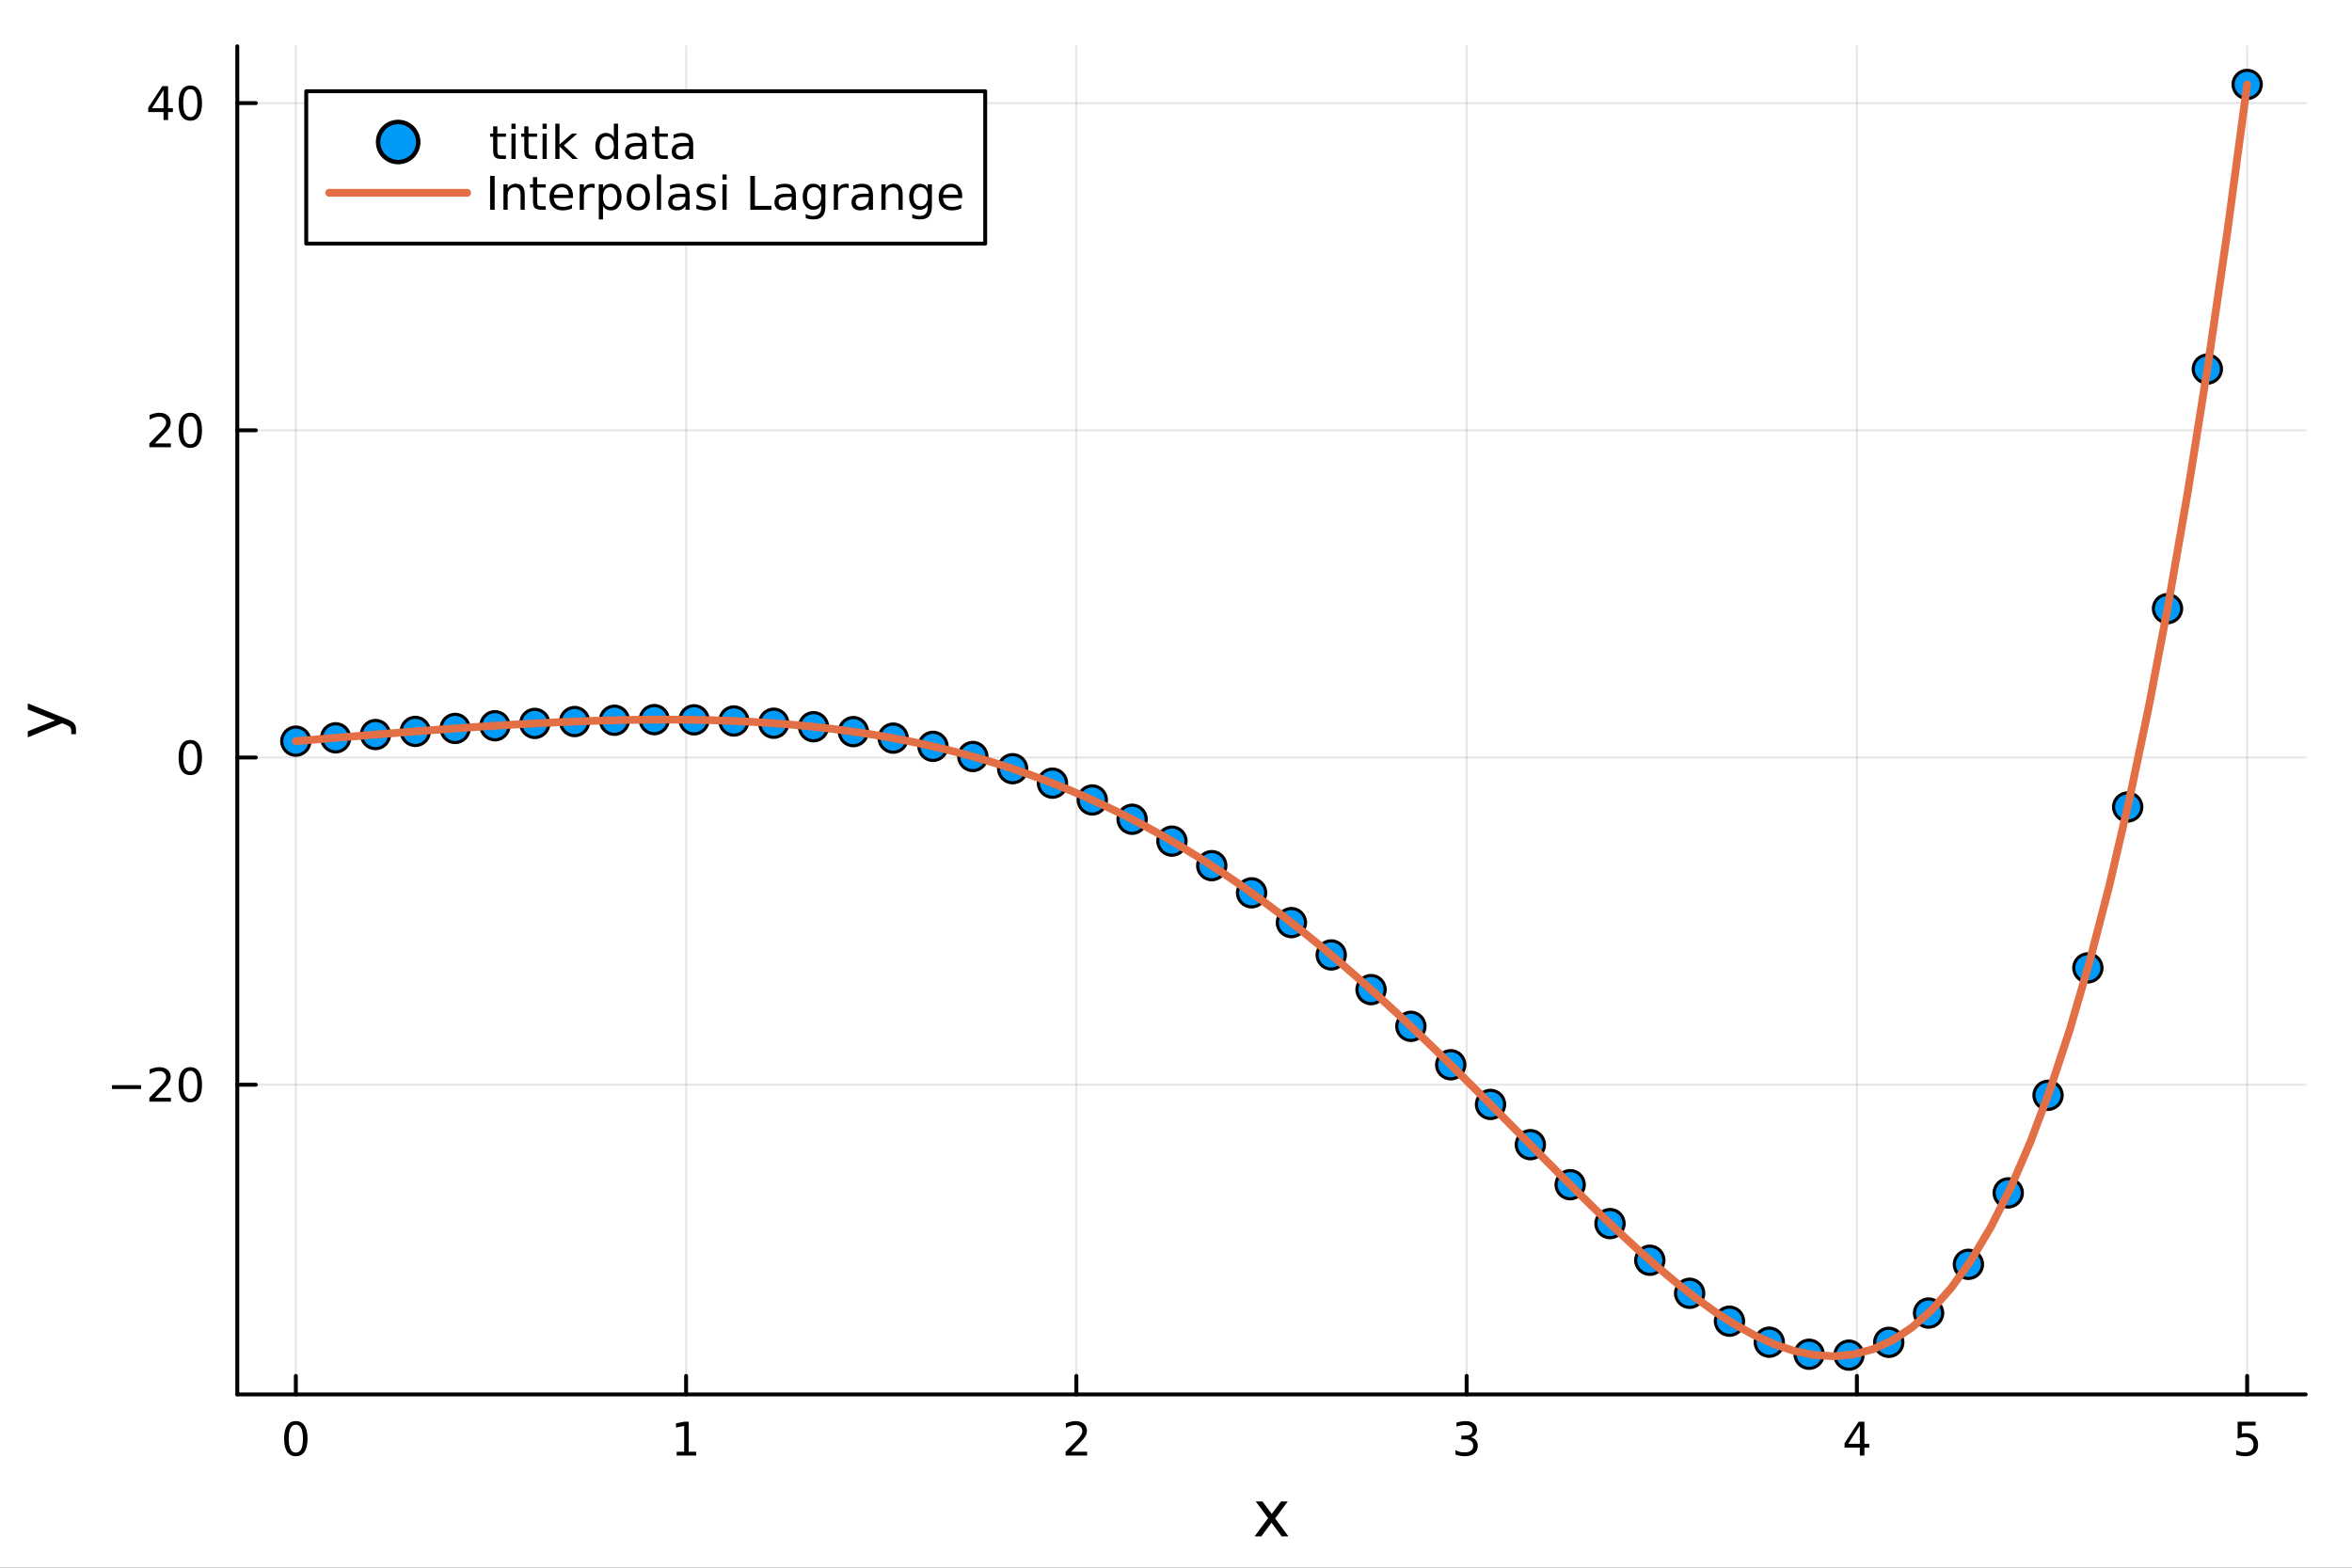 <?xml version="1.0" encoding="utf-8"?>
<svg xmlns="http://www.w3.org/2000/svg" xmlns:xlink="http://www.w3.org/1999/xlink" width="600" height="400" viewBox="0 0 2400 1600">
<rect x="0" y="0" width="2400" height="1600" fill="#333333" stroke="none"/>
<defs>
  <clipPath id="clip390">
    <rect x="0" y="0" width="2400" height="1600"/>
  </clipPath>
</defs>
<path clip-path="url(#clip390)" d="M0 1600 L2400 1600 L2400 0 L0 0  Z" fill="#ffffff" fill-rule="evenodd" fill-opacity="1"/>
<defs>
  <clipPath id="clip391">
    <rect x="480" y="0" width="1681" height="1600"/>
  </clipPath>
</defs>
<path clip-path="url(#clip390)" d="M242.135 1423.18 L2352.76 1423.18 L2352.76 47.244 L242.135 47.244  Z" fill="#ffffff" fill-rule="evenodd" fill-opacity="1"/>
<defs>
  <clipPath id="clip392">
    <rect x="242" y="47" width="2112" height="1377"/>
  </clipPath>
</defs>
<polyline clip-path="url(#clip392)" style="stroke:#000000; stroke-linecap:round; stroke-linejoin:round; stroke-width:2; stroke-opacity:0.1; fill:none" points="301.869,1423.18 301.869,47.244 "/>
<polyline clip-path="url(#clip392)" style="stroke:#000000; stroke-linecap:round; stroke-linejoin:round; stroke-width:2; stroke-opacity:0.1; fill:none" points="700.1,1423.18 700.1,47.244 "/>
<polyline clip-path="url(#clip392)" style="stroke:#000000; stroke-linecap:round; stroke-linejoin:round; stroke-width:2; stroke-opacity:0.1; fill:none" points="1098.33,1423.18 1098.33,47.244 "/>
<polyline clip-path="url(#clip392)" style="stroke:#000000; stroke-linecap:round; stroke-linejoin:round; stroke-width:2; stroke-opacity:0.1; fill:none" points="1496.56,1423.18 1496.56,47.244 "/>
<polyline clip-path="url(#clip392)" style="stroke:#000000; stroke-linecap:round; stroke-linejoin:round; stroke-width:2; stroke-opacity:0.1; fill:none" points="1894.79,1423.18 1894.79,47.244 "/>
<polyline clip-path="url(#clip392)" style="stroke:#000000; stroke-linecap:round; stroke-linejoin:round; stroke-width:2; stroke-opacity:0.1; fill:none" points="2293.02,1423.18 2293.02,47.244 "/>
<polyline clip-path="url(#clip390)" style="stroke:#000000; stroke-linecap:round; stroke-linejoin:round; stroke-width:4; stroke-opacity:1; fill:none" points="242.135,1423.18 2352.76,1423.18 "/>
<polyline clip-path="url(#clip390)" style="stroke:#000000; stroke-linecap:round; stroke-linejoin:round; stroke-width:4; stroke-opacity:1; fill:none" points="301.869,1423.18 301.869,1404.28 "/>
<polyline clip-path="url(#clip390)" style="stroke:#000000; stroke-linecap:round; stroke-linejoin:round; stroke-width:4; stroke-opacity:1; fill:none" points="700.1,1423.18 700.1,1404.28 "/>
<polyline clip-path="url(#clip390)" style="stroke:#000000; stroke-linecap:round; stroke-linejoin:round; stroke-width:4; stroke-opacity:1; fill:none" points="1098.33,1423.18 1098.33,1404.28 "/>
<polyline clip-path="url(#clip390)" style="stroke:#000000; stroke-linecap:round; stroke-linejoin:round; stroke-width:4; stroke-opacity:1; fill:none" points="1496.56,1423.18 1496.56,1404.28 "/>
<polyline clip-path="url(#clip390)" style="stroke:#000000; stroke-linecap:round; stroke-linejoin:round; stroke-width:4; stroke-opacity:1; fill:none" points="1894.79,1423.18 1894.79,1404.28 "/>
<polyline clip-path="url(#clip390)" style="stroke:#000000; stroke-linecap:round; stroke-linejoin:round; stroke-width:4; stroke-opacity:1; fill:none" points="2293.02,1423.18 2293.02,1404.28 "/>
<path clip-path="url(#clip390)" d="M301.869 1454.1 Q298.258 1454.1 296.429 1457.66 Q294.624 1461.2 294.624 1468.33 Q294.624 1475.44 296.429 1479.01 Q298.258 1482.55 301.869 1482.55 Q305.503 1482.55 307.309 1479.01 Q309.138 1475.44 309.138 1468.33 Q309.138 1461.2 307.309 1457.66 Q305.503 1454.1 301.869 1454.1 M301.869 1450.39 Q307.679 1450.39 310.735 1455 Q313.814 1459.58 313.814 1468.33 Q313.814 1477.06 310.735 1481.67 Q307.679 1486.25 301.869 1486.25 Q296.059 1486.25 292.98 1481.67 Q289.925 1477.06 289.925 1468.33 Q289.925 1459.58 292.98 1455 Q296.059 1450.39 301.869 1450.39 Z" fill="#000000" fill-rule="nonzero" fill-opacity="1" /><path clip-path="url(#clip390)" d="M690.482 1481.64 L698.12 1481.64 L698.12 1455.28 L689.81 1456.95 L689.81 1452.69 L698.074 1451.02 L702.75 1451.02 L702.75 1481.64 L710.389 1481.64 L710.389 1485.58 L690.482 1485.58 L690.482 1481.64 Z" fill="#000000" fill-rule="nonzero" fill-opacity="1" /><path clip-path="url(#clip390)" d="M1092.98 1481.64 L1109.3 1481.64 L1109.3 1485.58 L1087.36 1485.58 L1087.36 1481.64 Q1090.02 1478.89 1094.6 1474.26 Q1099.21 1469.61 1100.39 1468.27 Q1102.64 1465.74 1103.52 1464.01 Q1104.42 1462.25 1104.42 1460.56 Q1104.42 1457.8 1102.47 1456.07 Q1100.55 1454.33 1097.45 1454.33 Q1095.25 1454.33 1092.8 1455.09 Q1090.37 1455.86 1087.59 1457.41 L1087.59 1452.69 Q1090.41 1451.55 1092.87 1450.97 Q1095.32 1450.39 1097.36 1450.39 Q1102.73 1450.39 1105.92 1453.08 Q1109.12 1455.77 1109.12 1460.26 Q1109.12 1462.39 1108.31 1464.31 Q1107.52 1466.2 1105.41 1468.8 Q1104.83 1469.47 1101.73 1472.69 Q1098.63 1475.88 1092.98 1481.64 Z" fill="#000000" fill-rule="nonzero" fill-opacity="1" /><path clip-path="url(#clip390)" d="M1500.81 1466.95 Q1504.16 1467.66 1506.04 1469.93 Q1507.94 1472.2 1507.94 1475.53 Q1507.94 1480.65 1504.42 1483.45 Q1500.9 1486.25 1494.42 1486.25 Q1492.24 1486.25 1489.93 1485.81 Q1487.64 1485.39 1485.18 1484.54 L1485.18 1480.02 Q1487.13 1481.16 1489.44 1481.74 Q1491.76 1482.32 1494.28 1482.32 Q1498.68 1482.32 1500.97 1480.58 Q1503.28 1478.84 1503.28 1475.53 Q1503.28 1472.48 1501.13 1470.77 Q1499 1469.03 1495.18 1469.03 L1491.16 1469.03 L1491.16 1465.19 L1495.37 1465.19 Q1498.82 1465.19 1500.65 1463.82 Q1502.47 1462.43 1502.47 1459.84 Q1502.47 1457.18 1500.58 1455.77 Q1498.7 1454.33 1495.18 1454.33 Q1493.26 1454.33 1491.06 1454.75 Q1488.86 1455.16 1486.22 1456.04 L1486.22 1451.88 Q1488.89 1451.14 1491.2 1450.77 Q1493.54 1450.39 1495.6 1450.39 Q1500.92 1450.39 1504.03 1452.83 Q1507.13 1455.23 1507.13 1459.35 Q1507.13 1462.22 1505.48 1464.21 Q1503.84 1466.18 1500.81 1466.95 Z" fill="#000000" fill-rule="nonzero" fill-opacity="1" /><path clip-path="url(#clip390)" d="M1897.8 1455.09 L1885.99 1473.54 L1897.8 1473.54 L1897.8 1455.09 M1896.57 1451.02 L1902.45 1451.02 L1902.45 1473.54 L1907.38 1473.54 L1907.38 1477.43 L1902.45 1477.43 L1902.45 1485.58 L1897.8 1485.58 L1897.8 1477.43 L1882.2 1477.43 L1882.2 1472.92 L1896.57 1451.02 Z" fill="#000000" fill-rule="nonzero" fill-opacity="1" /><path clip-path="url(#clip390)" d="M2283.3 1451.02 L2301.66 1451.02 L2301.66 1454.96 L2287.58 1454.96 L2287.58 1463.43 Q2288.6 1463.08 2289.62 1462.92 Q2290.64 1462.73 2291.66 1462.73 Q2297.44 1462.73 2300.82 1465.9 Q2304.2 1469.08 2304.2 1474.49 Q2304.2 1480.07 2300.73 1483.17 Q2297.26 1486.25 2290.94 1486.25 Q2288.76 1486.25 2286.49 1485.88 Q2284.25 1485.51 2281.84 1484.77 L2281.84 1480.07 Q2283.92 1481.2 2286.15 1481.76 Q2288.37 1482.32 2290.85 1482.32 Q2294.85 1482.32 2297.19 1480.21 Q2299.53 1478.1 2299.53 1474.49 Q2299.53 1470.88 2297.19 1468.77 Q2294.85 1466.67 2290.85 1466.67 Q2288.97 1466.67 2287.1 1467.08 Q2285.24 1467.5 2283.3 1468.38 L2283.3 1451.02 Z" fill="#000000" fill-rule="nonzero" fill-opacity="1" /><path clip-path="url(#clip390)" d="M1314.06 1532.4 L1301.17 1549.74 L1314.73 1568.04 L1307.82 1568.04 L1297.45 1554.04 L1287.07 1568.04 L1280.16 1568.04 L1294.01 1549.39 L1281.34 1532.4 L1288.25 1532.4 L1297.7 1545.1 L1307.15 1532.4 L1314.06 1532.4 Z" fill="#000000" fill-rule="nonzero" fill-opacity="1" /><polyline clip-path="url(#clip392)" style="stroke:#000000; stroke-linecap:round; stroke-linejoin:round; stroke-width:2; stroke-opacity:0.1; fill:none" points="242.135,1107.08 2352.76,1107.08 "/>
<polyline clip-path="url(#clip392)" style="stroke:#000000; stroke-linecap:round; stroke-linejoin:round; stroke-width:2; stroke-opacity:0.1; fill:none" points="242.135,773.128 2352.76,773.128 "/>
<polyline clip-path="url(#clip392)" style="stroke:#000000; stroke-linecap:round; stroke-linejoin:round; stroke-width:2; stroke-opacity:0.1; fill:none" points="242.135,439.177 2352.76,439.177 "/>
<polyline clip-path="url(#clip392)" style="stroke:#000000; stroke-linecap:round; stroke-linejoin:round; stroke-width:2; stroke-opacity:0.1; fill:none" points="242.135,105.226 2352.76,105.226 "/>
<polyline clip-path="url(#clip390)" style="stroke:#000000; stroke-linecap:round; stroke-linejoin:round; stroke-width:4; stroke-opacity:1; fill:none" points="242.135,1423.18 242.135,47.244 "/>
<polyline clip-path="url(#clip390)" style="stroke:#000000; stroke-linecap:round; stroke-linejoin:round; stroke-width:4; stroke-opacity:1; fill:none" points="242.135,1107.08 261.032,1107.08 "/>
<polyline clip-path="url(#clip390)" style="stroke:#000000; stroke-linecap:round; stroke-linejoin:round; stroke-width:4; stroke-opacity:1; fill:none" points="242.135,773.128 261.032,773.128 "/>
<polyline clip-path="url(#clip390)" style="stroke:#000000; stroke-linecap:round; stroke-linejoin:round; stroke-width:4; stroke-opacity:1; fill:none" points="242.135,439.177 261.032,439.177 "/>
<polyline clip-path="url(#clip390)" style="stroke:#000000; stroke-linecap:round; stroke-linejoin:round; stroke-width:4; stroke-opacity:1; fill:none" points="242.135,105.226 261.032,105.226 "/>
<path clip-path="url(#clip390)" d="M114.26 1107.53 L143.936 1107.53 L143.936 1111.47 L114.26 1111.47 L114.26 1107.53 Z" fill="#000000" fill-rule="nonzero" fill-opacity="1" /><path clip-path="url(#clip390)" d="M158.056 1120.42 L174.376 1120.42 L174.376 1124.36 L152.431 1124.36 L152.431 1120.42 Q155.093 1117.67 159.677 1113.04 Q164.283 1108.39 165.464 1107.04 Q167.709 1104.52 168.589 1102.79 Q169.491 1101.03 169.491 1099.34 Q169.491 1096.58 167.547 1094.85 Q165.626 1093.11 162.524 1093.11 Q160.325 1093.11 157.871 1093.87 Q155.44 1094.64 152.663 1096.19 L152.663 1091.47 Q155.487 1090.33 157.94 1089.75 Q160.394 1089.17 162.431 1089.17 Q167.802 1089.17 170.996 1091.86 Q174.19 1094.54 174.19 1099.04 Q174.19 1101.16 173.38 1103.09 Q172.593 1104.98 170.487 1107.58 Q169.908 1108.25 166.806 1111.47 Q163.704 1114.66 158.056 1120.42 Z" fill="#000000" fill-rule="nonzero" fill-opacity="1" /><path clip-path="url(#clip390)" d="M194.19 1092.88 Q190.579 1092.88 188.75 1096.44 Q186.945 1099.98 186.945 1107.11 Q186.945 1114.22 188.75 1117.79 Q190.579 1121.33 194.19 1121.33 Q197.825 1121.33 199.63 1117.79 Q201.459 1114.22 201.459 1107.11 Q201.459 1099.98 199.63 1096.44 Q197.825 1092.88 194.19 1092.88 M194.19 1089.17 Q200 1089.17 203.056 1093.78 Q206.135 1098.36 206.135 1107.11 Q206.135 1115.84 203.056 1120.45 Q200 1125.03 194.19 1125.03 Q188.38 1125.03 185.301 1120.45 Q182.246 1115.84 182.246 1107.11 Q182.246 1098.36 185.301 1093.78 Q188.38 1089.17 194.19 1089.17 Z" fill="#000000" fill-rule="nonzero" fill-opacity="1" /><path clip-path="url(#clip390)" d="M194.19 758.927 Q190.579 758.927 188.75 762.492 Q186.945 766.033 186.945 773.163 Q186.945 780.269 188.75 783.834 Q190.579 787.376 194.19 787.376 Q197.825 787.376 199.63 783.834 Q201.459 780.269 201.459 773.163 Q201.459 766.033 199.63 762.492 Q197.825 758.927 194.19 758.927 M194.19 755.223 Q200 755.223 203.056 759.83 Q206.135 764.413 206.135 773.163 Q206.135 781.89 203.056 786.496 Q200 791.079 194.19 791.079 Q188.38 791.079 185.301 786.496 Q182.246 781.89 182.246 773.163 Q182.246 764.413 185.301 759.83 Q188.38 755.223 194.19 755.223 Z" fill="#000000" fill-rule="nonzero" fill-opacity="1" /><path clip-path="url(#clip390)" d="M158.056 452.522 L174.376 452.522 L174.376 456.457 L152.431 456.457 L152.431 452.522 Q155.093 449.767 159.677 445.137 Q164.283 440.485 165.464 439.142 Q167.709 436.619 168.589 434.883 Q169.491 433.124 169.491 431.434 Q169.491 428.679 167.547 426.943 Q165.626 425.207 162.524 425.207 Q160.325 425.207 157.871 425.971 Q155.44 426.735 152.663 428.286 L152.663 423.563 Q155.487 422.429 157.94 421.85 Q160.394 421.272 162.431 421.272 Q167.802 421.272 170.996 423.957 Q174.19 426.642 174.19 431.133 Q174.19 433.262 173.38 435.184 Q172.593 437.082 170.487 439.674 Q169.908 440.346 166.806 443.563 Q163.704 446.758 158.056 452.522 Z" fill="#000000" fill-rule="nonzero" fill-opacity="1" /><path clip-path="url(#clip390)" d="M194.19 424.975 Q190.579 424.975 188.75 428.54 Q186.945 432.082 186.945 439.212 Q186.945 446.318 188.75 449.883 Q190.579 453.424 194.19 453.424 Q197.825 453.424 199.63 449.883 Q201.459 446.318 201.459 439.212 Q201.459 432.082 199.63 428.54 Q197.825 424.975 194.19 424.975 M194.19 421.272 Q200 421.272 203.056 425.878 Q206.135 430.462 206.135 439.212 Q206.135 447.938 203.056 452.545 Q200 457.128 194.19 457.128 Q188.38 457.128 185.301 452.545 Q182.246 447.938 182.246 439.212 Q182.246 430.462 185.301 425.878 Q188.38 421.272 194.19 421.272 Z" fill="#000000" fill-rule="nonzero" fill-opacity="1" /><path clip-path="url(#clip390)" d="M166.876 92.02 L155.07 110.469 L166.876 110.469 L166.876 92.02 M165.649 87.945 L171.528 87.945 L171.528 110.469 L176.459 110.469 L176.459 114.357 L171.528 114.357 L171.528 122.506 L166.876 122.506 L166.876 114.357 L151.274 114.357 L151.274 109.844 L165.649 87.945 Z" fill="#000000" fill-rule="nonzero" fill-opacity="1" /><path clip-path="url(#clip390)" d="M194.19 91.024 Q190.579 91.024 188.75 94.589 Q186.945 98.131 186.945 105.26 Q186.945 112.367 188.75 115.931 Q190.579 119.473 194.19 119.473 Q197.825 119.473 199.63 115.931 Q201.459 112.367 201.459 105.26 Q201.459 98.131 199.63 94.589 Q197.825 91.024 194.19 91.024 M194.19 87.32 Q200 87.32 203.056 91.927 Q206.135 96.51 206.135 105.26 Q206.135 113.987 203.056 118.593 Q200 123.177 194.19 123.177 Q188.38 123.177 185.301 118.593 Q182.246 113.987 182.246 105.26 Q182.246 96.51 185.301 91.927 Q188.38 87.32 194.19 87.32 Z" fill="#000000" fill-rule="nonzero" fill-opacity="1" /><path clip-path="url(#clip390)" d="M67.314 733.525 Q73.68 736.008 75.622 738.363 Q77.563 740.718 77.563 744.665 L77.563 749.344 L72.662 749.344 L72.662 745.906 Q72.662 743.487 71.516 742.151 Q70.37 740.814 66.105 739.191 L63.431 738.14 L28.356 752.559 L28.356 746.352 L56.238 735.212 L28.356 724.072 L28.356 717.865 L67.314 733.525 Z" fill="#000000" fill-rule="nonzero" fill-opacity="1" /><circle clip-path="url(#clip392)" cx="301.869" cy="756.43" r="14.4" fill="#009af9" fill-rule="evenodd" fill-opacity="1" stroke="#000000" stroke-opacity="1" stroke-width="3.2"/>
<circle clip-path="url(#clip392)" cx="342.505" cy="753.032" r="14.4" fill="#009af9" fill-rule="evenodd" fill-opacity="1" stroke="#000000" stroke-opacity="1" stroke-width="3.2"/>
<circle clip-path="url(#clip392)" cx="383.141" cy="749.691" r="14.4" fill="#009af9" fill-rule="evenodd" fill-opacity="1" stroke="#000000" stroke-opacity="1" stroke-width="3.2"/>
<circle clip-path="url(#clip392)" cx="423.777" cy="746.473" r="14.4" fill="#009af9" fill-rule="evenodd" fill-opacity="1" stroke="#000000" stroke-opacity="1" stroke-width="3.2"/>
<circle clip-path="url(#clip392)" cx="464.412" cy="743.449" r="14.4" fill="#009af9" fill-rule="evenodd" fill-opacity="1" stroke="#000000" stroke-opacity="1" stroke-width="3.2"/>
<circle clip-path="url(#clip392)" cx="505.048" cy="740.704" r="14.4" fill="#009af9" fill-rule="evenodd" fill-opacity="1" stroke="#000000" stroke-opacity="1" stroke-width="3.2"/>
<circle clip-path="url(#clip392)" cx="545.684" cy="738.327" r="14.4" fill="#009af9" fill-rule="evenodd" fill-opacity="1" stroke="#000000" stroke-opacity="1" stroke-width="3.2"/>
<circle clip-path="url(#clip392)" cx="586.32" cy="736.419" r="14.4" fill="#009af9" fill-rule="evenodd" fill-opacity="1" stroke="#000000" stroke-opacity="1" stroke-width="3.2"/>
<circle clip-path="url(#clip392)" cx="626.955" cy="735.091" r="14.4" fill="#009af9" fill-rule="evenodd" fill-opacity="1" stroke="#000000" stroke-opacity="1" stroke-width="3.2"/>
<circle clip-path="url(#clip392)" cx="667.591" cy="734.464" r="14.4" fill="#009af9" fill-rule="evenodd" fill-opacity="1" stroke="#000000" stroke-opacity="1" stroke-width="3.2"/>
<circle clip-path="url(#clip392)" cx="708.227" cy="734.668" r="14.4" fill="#009af9" fill-rule="evenodd" fill-opacity="1" stroke="#000000" stroke-opacity="1" stroke-width="3.2"/>
<circle clip-path="url(#clip392)" cx="748.863" cy="735.843" r="14.4" fill="#009af9" fill-rule="evenodd" fill-opacity="1" stroke="#000000" stroke-opacity="1" stroke-width="3.2"/>
<circle clip-path="url(#clip392)" cx="789.498" cy="738.138" r="14.4" fill="#009af9" fill-rule="evenodd" fill-opacity="1" stroke="#000000" stroke-opacity="1" stroke-width="3.2"/>
<circle clip-path="url(#clip392)" cx="830.134" cy="741.71" r="14.4" fill="#009af9" fill-rule="evenodd" fill-opacity="1" stroke="#000000" stroke-opacity="1" stroke-width="3.2"/>
<circle clip-path="url(#clip392)" cx="870.77" cy="746.723" r="14.4" fill="#009af9" fill-rule="evenodd" fill-opacity="1" stroke="#000000" stroke-opacity="1" stroke-width="3.2"/>
<circle clip-path="url(#clip392)" cx="911.406" cy="753.344" r="14.4" fill="#009af9" fill-rule="evenodd" fill-opacity="1" stroke="#000000" stroke-opacity="1" stroke-width="3.2"/>
<circle clip-path="url(#clip392)" cx="952.041" cy="761.745" r="14.4" fill="#009af9" fill-rule="evenodd" fill-opacity="1" stroke="#000000" stroke-opacity="1" stroke-width="3.2"/>
<circle clip-path="url(#clip392)" cx="992.677" cy="772.094" r="14.4" fill="#009af9" fill-rule="evenodd" fill-opacity="1" stroke="#000000" stroke-opacity="1" stroke-width="3.2"/>
<circle clip-path="url(#clip392)" cx="1033.31" cy="784.559" r="14.4" fill="#009af9" fill-rule="evenodd" fill-opacity="1" stroke="#000000" stroke-opacity="1" stroke-width="3.2"/>
<circle clip-path="url(#clip392)" cx="1073.95" cy="799.296" r="14.4" fill="#009af9" fill-rule="evenodd" fill-opacity="1" stroke="#000000" stroke-opacity="1" stroke-width="3.2"/>
<circle clip-path="url(#clip392)" cx="1114.58" cy="816.448" r="14.4" fill="#009af9" fill-rule="evenodd" fill-opacity="1" stroke="#000000" stroke-opacity="1" stroke-width="3.2"/>
<circle clip-path="url(#clip392)" cx="1155.22" cy="836.139" r="14.4" fill="#009af9" fill-rule="evenodd" fill-opacity="1" stroke="#000000" stroke-opacity="1" stroke-width="3.2"/>
<circle clip-path="url(#clip392)" cx="1195.86" cy="858.466" r="14.4" fill="#009af9" fill-rule="evenodd" fill-opacity="1" stroke="#000000" stroke-opacity="1" stroke-width="3.2"/>
<circle clip-path="url(#clip392)" cx="1236.49" cy="883.489" r="14.4" fill="#009af9" fill-rule="evenodd" fill-opacity="1" stroke="#000000" stroke-opacity="1" stroke-width="3.2"/>
<circle clip-path="url(#clip392)" cx="1277.13" cy="911.225" r="14.4" fill="#009af9" fill-rule="evenodd" fill-opacity="1" stroke="#000000" stroke-opacity="1" stroke-width="3.2"/>
<circle clip-path="url(#clip392)" cx="1317.76" cy="941.638" r="14.4" fill="#009af9" fill-rule="evenodd" fill-opacity="1" stroke="#000000" stroke-opacity="1" stroke-width="3.2"/>
<circle clip-path="url(#clip392)" cx="1358.4" cy="974.623" r="14.4" fill="#009af9" fill-rule="evenodd" fill-opacity="1" stroke="#000000" stroke-opacity="1" stroke-width="3.2"/>
<circle clip-path="url(#clip392)" cx="1399.03" cy="1010" r="14.4" fill="#009af9" fill-rule="evenodd" fill-opacity="1" stroke="#000000" stroke-opacity="1" stroke-width="3.2"/>
<circle clip-path="url(#clip392)" cx="1439.67" cy="1047.49" r="14.4" fill="#009af9" fill-rule="evenodd" fill-opacity="1" stroke="#000000" stroke-opacity="1" stroke-width="3.2"/>
<circle clip-path="url(#clip392)" cx="1480.31" cy="1086.72" r="14.4" fill="#009af9" fill-rule="evenodd" fill-opacity="1" stroke="#000000" stroke-opacity="1" stroke-width="3.2"/>
<circle clip-path="url(#clip392)" cx="1520.94" cy="1127.19" r="14.4" fill="#009af9" fill-rule="evenodd" fill-opacity="1" stroke="#000000" stroke-opacity="1" stroke-width="3.2"/>
<circle clip-path="url(#clip392)" cx="1561.58" cy="1168.26" r="14.4" fill="#009af9" fill-rule="evenodd" fill-opacity="1" stroke="#000000" stroke-opacity="1" stroke-width="3.2"/>
<circle clip-path="url(#clip392)" cx="1602.21" cy="1209.12" r="14.4" fill="#009af9" fill-rule="evenodd" fill-opacity="1" stroke="#000000" stroke-opacity="1" stroke-width="3.2"/>
<circle clip-path="url(#clip392)" cx="1642.85" cy="1248.83" r="14.4" fill="#009af9" fill-rule="evenodd" fill-opacity="1" stroke="#000000" stroke-opacity="1" stroke-width="3.2"/>
<circle clip-path="url(#clip392)" cx="1683.48" cy="1286.23" r="14.4" fill="#009af9" fill-rule="evenodd" fill-opacity="1" stroke="#000000" stroke-opacity="1" stroke-width="3.2"/>
<circle clip-path="url(#clip392)" cx="1724.12" cy="1319.95" r="14.4" fill="#009af9" fill-rule="evenodd" fill-opacity="1" stroke="#000000" stroke-opacity="1" stroke-width="3.2"/>
<circle clip-path="url(#clip392)" cx="1764.76" cy="1348.43" r="14.4" fill="#009af9" fill-rule="evenodd" fill-opacity="1" stroke="#000000" stroke-opacity="1" stroke-width="3.2"/>
<circle clip-path="url(#clip392)" cx="1805.39" cy="1369.85" r="14.4" fill="#009af9" fill-rule="evenodd" fill-opacity="1" stroke="#000000" stroke-opacity="1" stroke-width="3.2"/>
<circle clip-path="url(#clip392)" cx="1846.03" cy="1382.17" r="14.4" fill="#009af9" fill-rule="evenodd" fill-opacity="1" stroke="#000000" stroke-opacity="1" stroke-width="3.2"/>
<circle clip-path="url(#clip392)" cx="1886.66" cy="1383.07" r="14.4" fill="#009af9" fill-rule="evenodd" fill-opacity="1" stroke="#000000" stroke-opacity="1" stroke-width="3.2"/>
<circle clip-path="url(#clip392)" cx="1927.3" cy="1370" r="14.4" fill="#009af9" fill-rule="evenodd" fill-opacity="1" stroke="#000000" stroke-opacity="1" stroke-width="3.2"/>
<circle clip-path="url(#clip392)" cx="1967.94" cy="1340.13" r="14.4" fill="#009af9" fill-rule="evenodd" fill-opacity="1" stroke="#000000" stroke-opacity="1" stroke-width="3.2"/>
<circle clip-path="url(#clip392)" cx="2008.57" cy="1290.39" r="14.4" fill="#009af9" fill-rule="evenodd" fill-opacity="1" stroke="#000000" stroke-opacity="1" stroke-width="3.2"/>
<circle clip-path="url(#clip392)" cx="2049.21" cy="1217.47" r="14.4" fill="#009af9" fill-rule="evenodd" fill-opacity="1" stroke="#000000" stroke-opacity="1" stroke-width="3.2"/>
<circle clip-path="url(#clip392)" cx="2089.84" cy="1117.86" r="14.4" fill="#009af9" fill-rule="evenodd" fill-opacity="1" stroke="#000000" stroke-opacity="1" stroke-width="3.2"/>
<circle clip-path="url(#clip392)" cx="2130.48" cy="987.85" r="14.4" fill="#009af9" fill-rule="evenodd" fill-opacity="1" stroke="#000000" stroke-opacity="1" stroke-width="3.2"/>
<circle clip-path="url(#clip392)" cx="2171.11" cy="823.598" r="14.4" fill="#009af9" fill-rule="evenodd" fill-opacity="1" stroke="#000000" stroke-opacity="1" stroke-width="3.2"/>
<circle clip-path="url(#clip392)" cx="2211.75" cy="621.179" r="14.4" fill="#009af9" fill-rule="evenodd" fill-opacity="1" stroke="#000000" stroke-opacity="1" stroke-width="3.2"/>
<circle clip-path="url(#clip392)" cx="2252.39" cy="376.66" r="14.4" fill="#009af9" fill-rule="evenodd" fill-opacity="1" stroke="#000000" stroke-opacity="1" stroke-width="3.2"/>
<circle clip-path="url(#clip392)" cx="2293.02" cy="86.186" r="14.4" fill="#009af9" fill-rule="evenodd" fill-opacity="1" stroke="#000000" stroke-opacity="1" stroke-width="3.2"/>
<polyline clip-path="url(#clip392)" style="stroke:#e26f46; stroke-linecap:round; stroke-linejoin:round; stroke-width:8; stroke-opacity:1; fill:none" points="301.869,756.43 321.982,754.761 342.095,753.066 362.207,751.401 382.32,749.758 402.432,748.144 422.545,746.568 442.658,745.039 462.77,743.567 482.883,742.162 502.996,740.834 523.108,739.596 543.221,738.458 563.334,737.434 583.446,736.536 603.559,735.778 623.672,735.174 643.784,734.739 663.897,734.488 684.01,734.438 704.122,734.606 724.235,735.007 744.347,735.66 764.46,736.583 784.573,737.795 804.685,739.315 824.798,741.163 844.911,743.358 865.023,745.92 885.136,748.871 905.249,752.231 925.361,756.02 945.474,760.259 965.587,764.97 985.699,770.171 1005.81,775.884 1025.92,782.128 1046.04,788.922 1066.15,796.284 1086.26,804.232 1106.38,812.782 1126.49,821.948 1146.6,831.745 1166.71,842.183 1186.83,853.273 1206.94,865.021 1227.05,877.433 1247.16,890.511 1267.28,904.253 1287.39,918.656 1307.5,933.71 1327.61,949.404 1347.73,965.72 1367.84,982.637 1387.95,1000.13 1408.06,1018.16 1428.18,1036.69 1448.29,1055.68 1468.4,1075.08 1488.52,1094.82 1508.63,1114.83 1528.74,1135.05 1548.85,1155.38 1568.97,1175.73 1589.08,1195.99 1609.19,1216.05 1629.3,1235.79 1649.42,1255.07 1669.53,1273.72 1689.64,1291.61 1709.75,1308.54 1729.87,1324.34 1749.98,1338.79 1770.09,1351.69 1790.21,1362.8 1810.32,1371.88 1830.43,1378.66 1850.54,1382.88 1870.66,1384.24 1890.77,1382.43 1910.88,1377.14 1930.99,1368.02 1951.11,1354.73 1971.22,1336.89 1991.33,1314.12 2011.44,1286.03 2031.56,1252.21 2051.67,1212.23 2071.78,1165.66 2091.89,1112.06 2112.01,1050.96 2132.12,981.904 2152.23,904.425 2172.35,818.044 2192.46,722.285 2212.57,616.669 2232.68,500.72 2252.8,373.962 2272.91,235.9 2293.02,86.186 "/>
<path clip-path="url(#clip390)" d="M312.489 248.629 L1005.31 248.629 L1005.31 93.109 L312.489 93.109  Z" fill="#ffffff" fill-rule="evenodd" fill-opacity="1"/>
<polyline clip-path="url(#clip390)" style="stroke:#000000; stroke-linecap:round; stroke-linejoin:round; stroke-width:4; stroke-opacity:1; fill:none" points="312.489,248.629 1005.31,248.629 1005.31,93.109 312.489,93.109 312.489,248.629 "/>
<circle clip-path="url(#clip390)" cx="406.294" cy="144.949" r="20.48" fill="#009af9" fill-rule="evenodd" fill-opacity="1" stroke="#000000" stroke-opacity="1" stroke-width="4.551"/>
<path clip-path="url(#clip390)" d="M507.507 128.942 L507.507 136.303 L516.28 136.303 L516.28 139.613 L507.507 139.613 L507.507 153.687 Q507.507 156.858 508.363 157.761 Q509.243 158.664 511.905 158.664 L516.28 158.664 L516.28 162.229 L511.905 162.229 Q506.974 162.229 505.099 160.4 Q503.224 158.548 503.224 153.687 L503.224 139.613 L500.099 139.613 L500.099 136.303 L503.224 136.303 L503.224 128.942 L507.507 128.942 Z" fill="#000000" fill-rule="nonzero" fill-opacity="1" /><path clip-path="url(#clip390)" d="M521.882 136.303 L526.141 136.303 L526.141 162.229 L521.882 162.229 L521.882 136.303 M521.882 126.21 L526.141 126.21 L526.141 131.604 L521.882 131.604 L521.882 126.21 Z" fill="#000000" fill-rule="nonzero" fill-opacity="1" /><path clip-path="url(#clip390)" d="M539.266 128.942 L539.266 136.303 L548.039 136.303 L548.039 139.613 L539.266 139.613 L539.266 153.687 Q539.266 156.858 540.122 157.761 Q541.002 158.664 543.664 158.664 L548.039 158.664 L548.039 162.229 L543.664 162.229 Q538.734 162.229 536.859 160.4 Q534.984 158.548 534.984 153.687 L534.984 139.613 L531.859 139.613 L531.859 136.303 L534.984 136.303 L534.984 128.942 L539.266 128.942 Z" fill="#000000" fill-rule="nonzero" fill-opacity="1" /><path clip-path="url(#clip390)" d="M553.641 136.303 L557.9 136.303 L557.9 162.229 L553.641 162.229 L553.641 136.303 M553.641 126.21 L557.9 126.21 L557.9 131.604 L553.641 131.604 L553.641 126.21 Z" fill="#000000" fill-rule="nonzero" fill-opacity="1" /><path clip-path="url(#clip390)" d="M566.65 126.21 L570.932 126.21 L570.932 147.483 L583.641 136.303 L589.08 136.303 L575.331 148.432 L589.659 162.229 L584.104 162.229 L570.932 149.567 L570.932 162.229 L566.65 162.229 L566.65 126.21 Z" fill="#000000" fill-rule="nonzero" fill-opacity="1" /><path clip-path="url(#clip390)" d="M626.395 140.238 L626.395 126.21 L630.654 126.21 L630.654 162.229 L626.395 162.229 L626.395 158.34 Q625.053 160.655 622.992 161.789 Q620.955 162.9 618.085 162.9 Q613.386 162.9 610.423 159.15 Q607.483 155.4 607.483 149.289 Q607.483 143.178 610.423 139.428 Q613.386 135.678 618.085 135.678 Q620.955 135.678 622.992 136.812 Q625.053 137.923 626.395 140.238 M611.881 149.289 Q611.881 153.988 613.803 156.673 Q615.747 159.335 619.127 159.335 Q622.506 159.335 624.451 156.673 Q626.395 153.988 626.395 149.289 Q626.395 144.59 624.451 141.928 Q622.506 139.243 619.127 139.243 Q615.747 139.243 613.803 141.928 Q611.881 144.59 611.881 149.289 Z" fill="#000000" fill-rule="nonzero" fill-opacity="1" /><path clip-path="url(#clip390)" d="M651.21 149.196 Q646.048 149.196 644.057 150.377 Q642.066 151.557 642.066 154.405 Q642.066 156.673 643.548 158.016 Q645.052 159.335 647.622 159.335 Q651.163 159.335 653.293 156.835 Q655.446 154.312 655.446 150.145 L655.446 149.196 L651.21 149.196 M659.705 147.437 L659.705 162.229 L655.446 162.229 L655.446 158.293 Q653.988 160.655 651.812 161.789 Q649.636 162.9 646.488 162.9 Q642.506 162.9 640.145 160.678 Q637.807 158.432 637.807 154.682 Q637.807 150.307 640.724 148.085 Q643.664 145.863 649.474 145.863 L655.446 145.863 L655.446 145.446 Q655.446 142.507 653.501 140.909 Q651.58 139.289 648.085 139.289 Q645.863 139.289 643.756 139.821 Q641.65 140.354 639.705 141.419 L639.705 137.483 Q642.043 136.581 644.242 136.141 Q646.441 135.678 648.525 135.678 Q654.15 135.678 656.927 138.594 Q659.705 141.511 659.705 147.437 Z" fill="#000000" fill-rule="nonzero" fill-opacity="1" /><path clip-path="url(#clip390)" d="M672.691 128.942 L672.691 136.303 L681.464 136.303 L681.464 139.613 L672.691 139.613 L672.691 153.687 Q672.691 156.858 673.548 157.761 Q674.427 158.664 677.089 158.664 L681.464 158.664 L681.464 162.229 L677.089 162.229 Q672.159 162.229 670.284 160.4 Q668.409 158.548 668.409 153.687 L668.409 139.613 L665.284 139.613 L665.284 136.303 L668.409 136.303 L668.409 128.942 L672.691 128.942 Z" fill="#000000" fill-rule="nonzero" fill-opacity="1" /><path clip-path="url(#clip390)" d="M698.848 149.196 Q693.686 149.196 691.696 150.377 Q689.705 151.557 689.705 154.405 Q689.705 156.673 691.186 158.016 Q692.691 159.335 695.26 159.335 Q698.802 159.335 700.932 156.835 Q703.085 154.312 703.085 150.145 L703.085 149.196 L698.848 149.196 M707.344 147.437 L707.344 162.229 L703.085 162.229 L703.085 158.293 Q701.626 160.655 699.45 161.789 Q697.274 162.9 694.126 162.9 Q690.145 162.9 687.784 160.678 Q685.446 158.432 685.446 154.682 Q685.446 150.307 688.362 148.085 Q691.302 145.863 697.112 145.863 L703.085 145.863 L703.085 145.446 Q703.085 142.507 701.14 140.909 Q699.219 139.289 695.723 139.289 Q693.501 139.289 691.395 139.821 Q689.288 140.354 687.344 141.419 L687.344 137.483 Q689.682 136.581 691.881 136.141 Q694.08 135.678 696.163 135.678 Q701.788 135.678 704.566 138.594 Q707.344 141.511 707.344 147.437 Z" fill="#000000" fill-rule="nonzero" fill-opacity="1" /><polyline clip-path="url(#clip390)" style="stroke:#e26f46; stroke-linecap:round; stroke-linejoin:round; stroke-width:8; stroke-opacity:1; fill:none" points="335.94,196.789 476.648,196.789 "/>
<path clip-path="url(#clip390)" d="M500.099 179.509 L504.775 179.509 L504.775 214.069 L500.099 214.069 L500.099 179.509 Z" fill="#000000" fill-rule="nonzero" fill-opacity="1" /><path clip-path="url(#clip390)" d="M535.447 198.421 L535.447 214.069 L531.187 214.069 L531.187 198.559 Q531.187 194.879 529.752 193.05 Q528.317 191.222 525.447 191.222 Q521.998 191.222 520.007 193.421 Q518.016 195.62 518.016 199.416 L518.016 214.069 L513.734 214.069 L513.734 188.143 L518.016 188.143 L518.016 192.171 Q519.544 189.833 521.604 188.675 Q523.687 187.518 526.396 187.518 Q530.863 187.518 533.155 190.296 Q535.447 193.05 535.447 198.421 Z" fill="#000000" fill-rule="nonzero" fill-opacity="1" /><path clip-path="url(#clip390)" d="M548.155 180.782 L548.155 188.143 L556.928 188.143 L556.928 191.453 L548.155 191.453 L548.155 205.527 Q548.155 208.698 549.011 209.601 Q549.891 210.504 552.553 210.504 L556.928 210.504 L556.928 214.069 L552.553 214.069 Q547.622 214.069 545.747 212.24 Q543.872 210.388 543.872 205.527 L543.872 191.453 L540.747 191.453 L540.747 188.143 L543.872 188.143 L543.872 180.782 L548.155 180.782 Z" fill="#000000" fill-rule="nonzero" fill-opacity="1" /><path clip-path="url(#clip390)" d="M584.706 200.041 L584.706 202.124 L565.122 202.124 Q565.4 206.522 567.761 208.837 Q570.145 211.129 574.381 211.129 Q576.835 211.129 579.127 210.527 Q581.442 209.925 583.71 208.721 L583.71 212.749 Q581.418 213.721 579.011 214.231 Q576.604 214.74 574.127 214.74 Q567.923 214.74 564.289 211.129 Q560.678 207.518 560.678 201.36 Q560.678 194.995 564.104 191.268 Q567.553 187.518 573.386 187.518 Q578.618 187.518 581.65 190.897 Q584.706 194.254 584.706 200.041 M580.446 198.791 Q580.4 195.296 578.479 193.212 Q576.581 191.129 573.432 191.129 Q569.868 191.129 567.715 193.143 Q565.585 195.157 565.261 198.814 L580.446 198.791 Z" fill="#000000" fill-rule="nonzero" fill-opacity="1" /><path clip-path="url(#clip390)" d="M606.719 192.124 Q606.002 191.708 605.145 191.522 Q604.312 191.314 603.293 191.314 Q599.682 191.314 597.738 193.675 Q595.817 196.013 595.817 200.411 L595.817 214.069 L591.534 214.069 L591.534 188.143 L595.817 188.143 L595.817 192.171 Q597.159 189.809 599.312 188.675 Q601.465 187.518 604.543 187.518 Q604.983 187.518 605.516 187.587 Q606.048 187.634 606.696 187.749 L606.719 192.124 Z" fill="#000000" fill-rule="nonzero" fill-opacity="1" /><path clip-path="url(#clip390)" d="M615.307 210.18 L615.307 223.93 L611.025 223.93 L611.025 188.143 L615.307 188.143 L615.307 192.078 Q616.65 189.763 618.687 188.652 Q620.747 187.518 623.594 187.518 Q628.316 187.518 631.256 191.268 Q634.219 195.018 634.219 201.129 Q634.219 207.24 631.256 210.99 Q628.316 214.74 623.594 214.74 Q620.747 214.74 618.687 213.629 Q616.65 212.495 615.307 210.18 M629.798 201.129 Q629.798 196.43 627.853 193.768 Q625.932 191.083 622.553 191.083 Q619.173 191.083 617.228 193.768 Q615.307 196.43 615.307 201.129 Q615.307 205.828 617.228 208.513 Q619.173 211.175 622.553 211.175 Q625.932 211.175 627.853 208.513 Q629.798 205.828 629.798 201.129 Z" fill="#000000" fill-rule="nonzero" fill-opacity="1" /><path clip-path="url(#clip390)" d="M651.326 191.129 Q647.9 191.129 645.909 193.814 Q643.918 196.476 643.918 201.129 Q643.918 205.782 645.886 208.467 Q647.876 211.129 651.326 211.129 Q654.728 211.129 656.719 208.444 Q658.71 205.758 658.71 201.129 Q658.71 196.522 656.719 193.837 Q654.728 191.129 651.326 191.129 M651.326 187.518 Q656.881 187.518 660.052 191.129 Q663.224 194.74 663.224 201.129 Q663.224 207.495 660.052 211.129 Q656.881 214.74 651.326 214.74 Q645.747 214.74 642.576 211.129 Q639.427 207.495 639.427 201.129 Q639.427 194.74 642.576 191.129 Q645.747 187.518 651.326 187.518 Z" fill="#000000" fill-rule="nonzero" fill-opacity="1" /><path clip-path="url(#clip390)" d="M670.284 178.05 L674.543 178.05 L674.543 214.069 L670.284 214.069 L670.284 178.05 Z" fill="#000000" fill-rule="nonzero" fill-opacity="1" /><path clip-path="url(#clip390)" d="M695.237 201.036 Q690.075 201.036 688.085 202.217 Q686.094 203.397 686.094 206.245 Q686.094 208.513 687.575 209.856 Q689.08 211.175 691.649 211.175 Q695.191 211.175 697.321 208.675 Q699.473 206.152 699.473 201.985 L699.473 201.036 L695.237 201.036 M703.733 199.277 L703.733 214.069 L699.473 214.069 L699.473 210.133 Q698.015 212.495 695.839 213.629 Q693.663 214.74 690.515 214.74 Q686.534 214.74 684.173 212.518 Q681.835 210.272 681.835 206.522 Q681.835 202.147 684.751 199.925 Q687.691 197.703 693.501 197.703 L699.473 197.703 L699.473 197.286 Q699.473 194.347 697.529 192.749 Q695.608 191.129 692.112 191.129 Q689.89 191.129 687.784 191.661 Q685.677 192.194 683.733 193.259 L683.733 189.323 Q686.071 188.421 688.27 187.981 Q690.469 187.518 692.552 187.518 Q698.177 187.518 700.955 190.434 Q703.733 193.351 703.733 199.277 Z" fill="#000000" fill-rule="nonzero" fill-opacity="1" /><path clip-path="url(#clip390)" d="M729.033 188.907 L729.033 192.934 Q727.228 192.009 725.283 191.546 Q723.339 191.083 721.256 191.083 Q718.084 191.083 716.487 192.055 Q714.913 193.027 714.913 194.971 Q714.913 196.453 716.047 197.309 Q717.182 198.143 720.608 198.907 L722.066 199.231 Q726.603 200.203 728.501 201.985 Q730.422 203.745 730.422 206.916 Q730.422 210.527 727.552 212.633 Q724.705 214.74 719.705 214.74 Q717.621 214.74 715.353 214.323 Q713.108 213.93 710.608 213.12 L710.608 208.721 Q712.969 209.948 715.26 210.573 Q717.552 211.175 719.797 211.175 Q722.807 211.175 724.427 210.157 Q726.047 209.115 726.047 207.24 Q726.047 205.504 724.867 204.578 Q723.709 203.652 719.751 202.796 L718.27 202.448 Q714.311 201.615 712.552 199.902 Q710.793 198.166 710.793 195.157 Q710.793 191.499 713.385 189.509 Q715.978 187.518 720.746 187.518 Q723.108 187.518 725.191 187.865 Q727.274 188.212 729.033 188.907 Z" fill="#000000" fill-rule="nonzero" fill-opacity="1" /><path clip-path="url(#clip390)" d="M737.205 188.143 L741.464 188.143 L741.464 214.069 L737.205 214.069 L737.205 188.143 M737.205 178.05 L741.464 178.05 L741.464 183.444 L737.205 183.444 L737.205 178.05 Z" fill="#000000" fill-rule="nonzero" fill-opacity="1" /><path clip-path="url(#clip390)" d="M765.63 179.509 L770.306 179.509 L770.306 210.133 L787.135 210.133 L787.135 214.069 L765.63 214.069 L765.63 179.509 Z" fill="#000000" fill-rule="nonzero" fill-opacity="1" /><path clip-path="url(#clip390)" d="M803.64 201.036 Q798.478 201.036 796.487 202.217 Q794.496 203.397 794.496 206.245 Q794.496 208.513 795.978 209.856 Q797.482 211.175 800.052 211.175 Q803.593 211.175 805.723 208.675 Q807.876 206.152 807.876 201.985 L807.876 201.036 L803.64 201.036 M812.135 199.277 L812.135 214.069 L807.876 214.069 L807.876 210.133 Q806.417 212.495 804.241 213.629 Q802.065 214.74 798.917 214.74 Q794.936 214.74 792.575 212.518 Q790.237 210.272 790.237 206.522 Q790.237 202.147 793.153 199.925 Q796.093 197.703 801.903 197.703 L807.876 197.703 L807.876 197.286 Q807.876 194.347 805.931 192.749 Q804.01 191.129 800.515 191.129 Q798.292 191.129 796.186 191.661 Q794.079 192.194 792.135 193.259 L792.135 189.323 Q794.473 188.421 796.672 187.981 Q798.871 187.518 800.954 187.518 Q806.579 187.518 809.357 190.434 Q812.135 193.351 812.135 199.277 Z" fill="#000000" fill-rule="nonzero" fill-opacity="1" /><path clip-path="url(#clip390)" d="M837.968 200.805 Q837.968 196.175 836.047 193.629 Q834.149 191.083 830.7 191.083 Q827.274 191.083 825.352 193.629 Q823.454 196.175 823.454 200.805 Q823.454 205.411 825.352 207.958 Q827.274 210.504 830.7 210.504 Q834.149 210.504 836.047 207.958 Q837.968 205.411 837.968 200.805 M842.227 210.851 Q842.227 217.471 839.287 220.689 Q836.348 223.93 830.283 223.93 Q828.038 223.93 826.047 223.582 Q824.056 223.258 822.181 222.564 L822.181 218.42 Q824.056 219.439 825.885 219.925 Q827.713 220.411 829.612 220.411 Q833.801 220.411 835.885 218.212 Q837.968 216.036 837.968 211.615 L837.968 209.508 Q836.649 211.8 834.588 212.934 Q832.528 214.069 829.658 214.069 Q824.889 214.069 821.973 210.434 Q819.056 206.8 819.056 200.805 Q819.056 194.786 821.973 191.152 Q824.889 187.518 829.658 187.518 Q832.528 187.518 834.588 188.652 Q836.649 189.786 837.968 192.078 L837.968 188.143 L842.227 188.143 L842.227 210.851 Z" fill="#000000" fill-rule="nonzero" fill-opacity="1" /><path clip-path="url(#clip390)" d="M866.023 192.124 Q865.306 191.708 864.449 191.522 Q863.616 191.314 862.598 191.314 Q858.986 191.314 857.042 193.675 Q855.121 196.013 855.121 200.411 L855.121 214.069 L850.838 214.069 L850.838 188.143 L855.121 188.143 L855.121 192.171 Q856.463 189.809 858.616 188.675 Q860.769 187.518 863.848 187.518 Q864.287 187.518 864.82 187.587 Q865.352 187.634 866 187.749 L866.023 192.124 Z" fill="#000000" fill-rule="nonzero" fill-opacity="1" /><path clip-path="url(#clip390)" d="M882.273 201.036 Q877.111 201.036 875.121 202.217 Q873.13 203.397 873.13 206.245 Q873.13 208.513 874.611 209.856 Q876.116 211.175 878.685 211.175 Q882.227 211.175 884.357 208.675 Q886.509 206.152 886.509 201.985 L886.509 201.036 L882.273 201.036 M890.769 199.277 L890.769 214.069 L886.509 214.069 L886.509 210.133 Q885.051 212.495 882.875 213.629 Q880.699 214.74 877.551 214.74 Q873.57 214.74 871.209 212.518 Q868.871 210.272 868.871 206.522 Q868.871 202.147 871.787 199.925 Q874.727 197.703 880.537 197.703 L886.509 197.703 L886.509 197.286 Q886.509 194.347 884.565 192.749 Q882.644 191.129 879.148 191.129 Q876.926 191.129 874.82 191.661 Q872.713 192.194 870.769 193.259 L870.769 189.323 Q873.107 188.421 875.306 187.981 Q877.505 187.518 879.588 187.518 Q885.213 187.518 887.991 190.434 Q890.769 193.351 890.769 199.277 Z" fill="#000000" fill-rule="nonzero" fill-opacity="1" /><path clip-path="url(#clip390)" d="M921.093 198.421 L921.093 214.069 L916.833 214.069 L916.833 198.559 Q916.833 194.879 915.398 193.05 Q913.963 191.222 911.093 191.222 Q907.644 191.222 905.653 193.421 Q903.662 195.62 903.662 199.416 L903.662 214.069 L899.38 214.069 L899.38 188.143 L903.662 188.143 L903.662 192.171 Q905.19 189.833 907.25 188.675 Q909.333 187.518 912.042 187.518 Q916.509 187.518 918.801 190.296 Q921.093 193.05 921.093 198.421 Z" fill="#000000" fill-rule="nonzero" fill-opacity="1" /><path clip-path="url(#clip390)" d="M946.648 200.805 Q946.648 196.175 944.727 193.629 Q942.829 191.083 939.38 191.083 Q935.954 191.083 934.032 193.629 Q932.134 196.175 932.134 200.805 Q932.134 205.411 934.032 207.958 Q935.954 210.504 939.38 210.504 Q942.829 210.504 944.727 207.958 Q946.648 205.411 946.648 200.805 M950.907 210.851 Q950.907 217.471 947.967 220.689 Q945.028 223.93 938.963 223.93 Q936.718 223.93 934.727 223.582 Q932.736 223.258 930.861 222.564 L930.861 218.42 Q932.736 219.439 934.565 219.925 Q936.393 220.411 938.292 220.411 Q942.481 220.411 944.565 218.212 Q946.648 216.036 946.648 211.615 L946.648 209.508 Q945.329 211.8 943.268 212.934 Q941.208 214.069 938.338 214.069 Q933.569 214.069 930.653 210.434 Q927.736 206.8 927.736 200.805 Q927.736 194.786 930.653 191.152 Q933.569 187.518 938.338 187.518 Q941.208 187.518 943.268 188.652 Q945.329 189.786 946.648 192.078 L946.648 188.143 L950.907 188.143 L950.907 210.851 Z" fill="#000000" fill-rule="nonzero" fill-opacity="1" /><path clip-path="url(#clip390)" d="M981.856 200.041 L981.856 202.124 L962.273 202.124 Q962.551 206.522 964.912 208.837 Q967.296 211.129 971.532 211.129 Q973.986 211.129 976.277 210.527 Q978.592 209.925 980.861 208.721 L980.861 212.749 Q978.569 213.721 976.162 214.231 Q973.754 214.74 971.278 214.74 Q965.074 214.74 961.44 211.129 Q957.829 207.518 957.829 201.36 Q957.829 194.995 961.254 191.268 Q964.703 187.518 970.537 187.518 Q975.768 187.518 978.801 190.897 Q981.856 194.254 981.856 200.041 M977.597 198.791 Q977.551 195.296 975.629 193.212 Q973.731 191.129 970.583 191.129 Q967.018 191.129 964.866 193.143 Q962.736 195.157 962.412 198.814 L977.597 198.791 Z" fill="#000000" fill-rule="nonzero" fill-opacity="1" /></svg>

